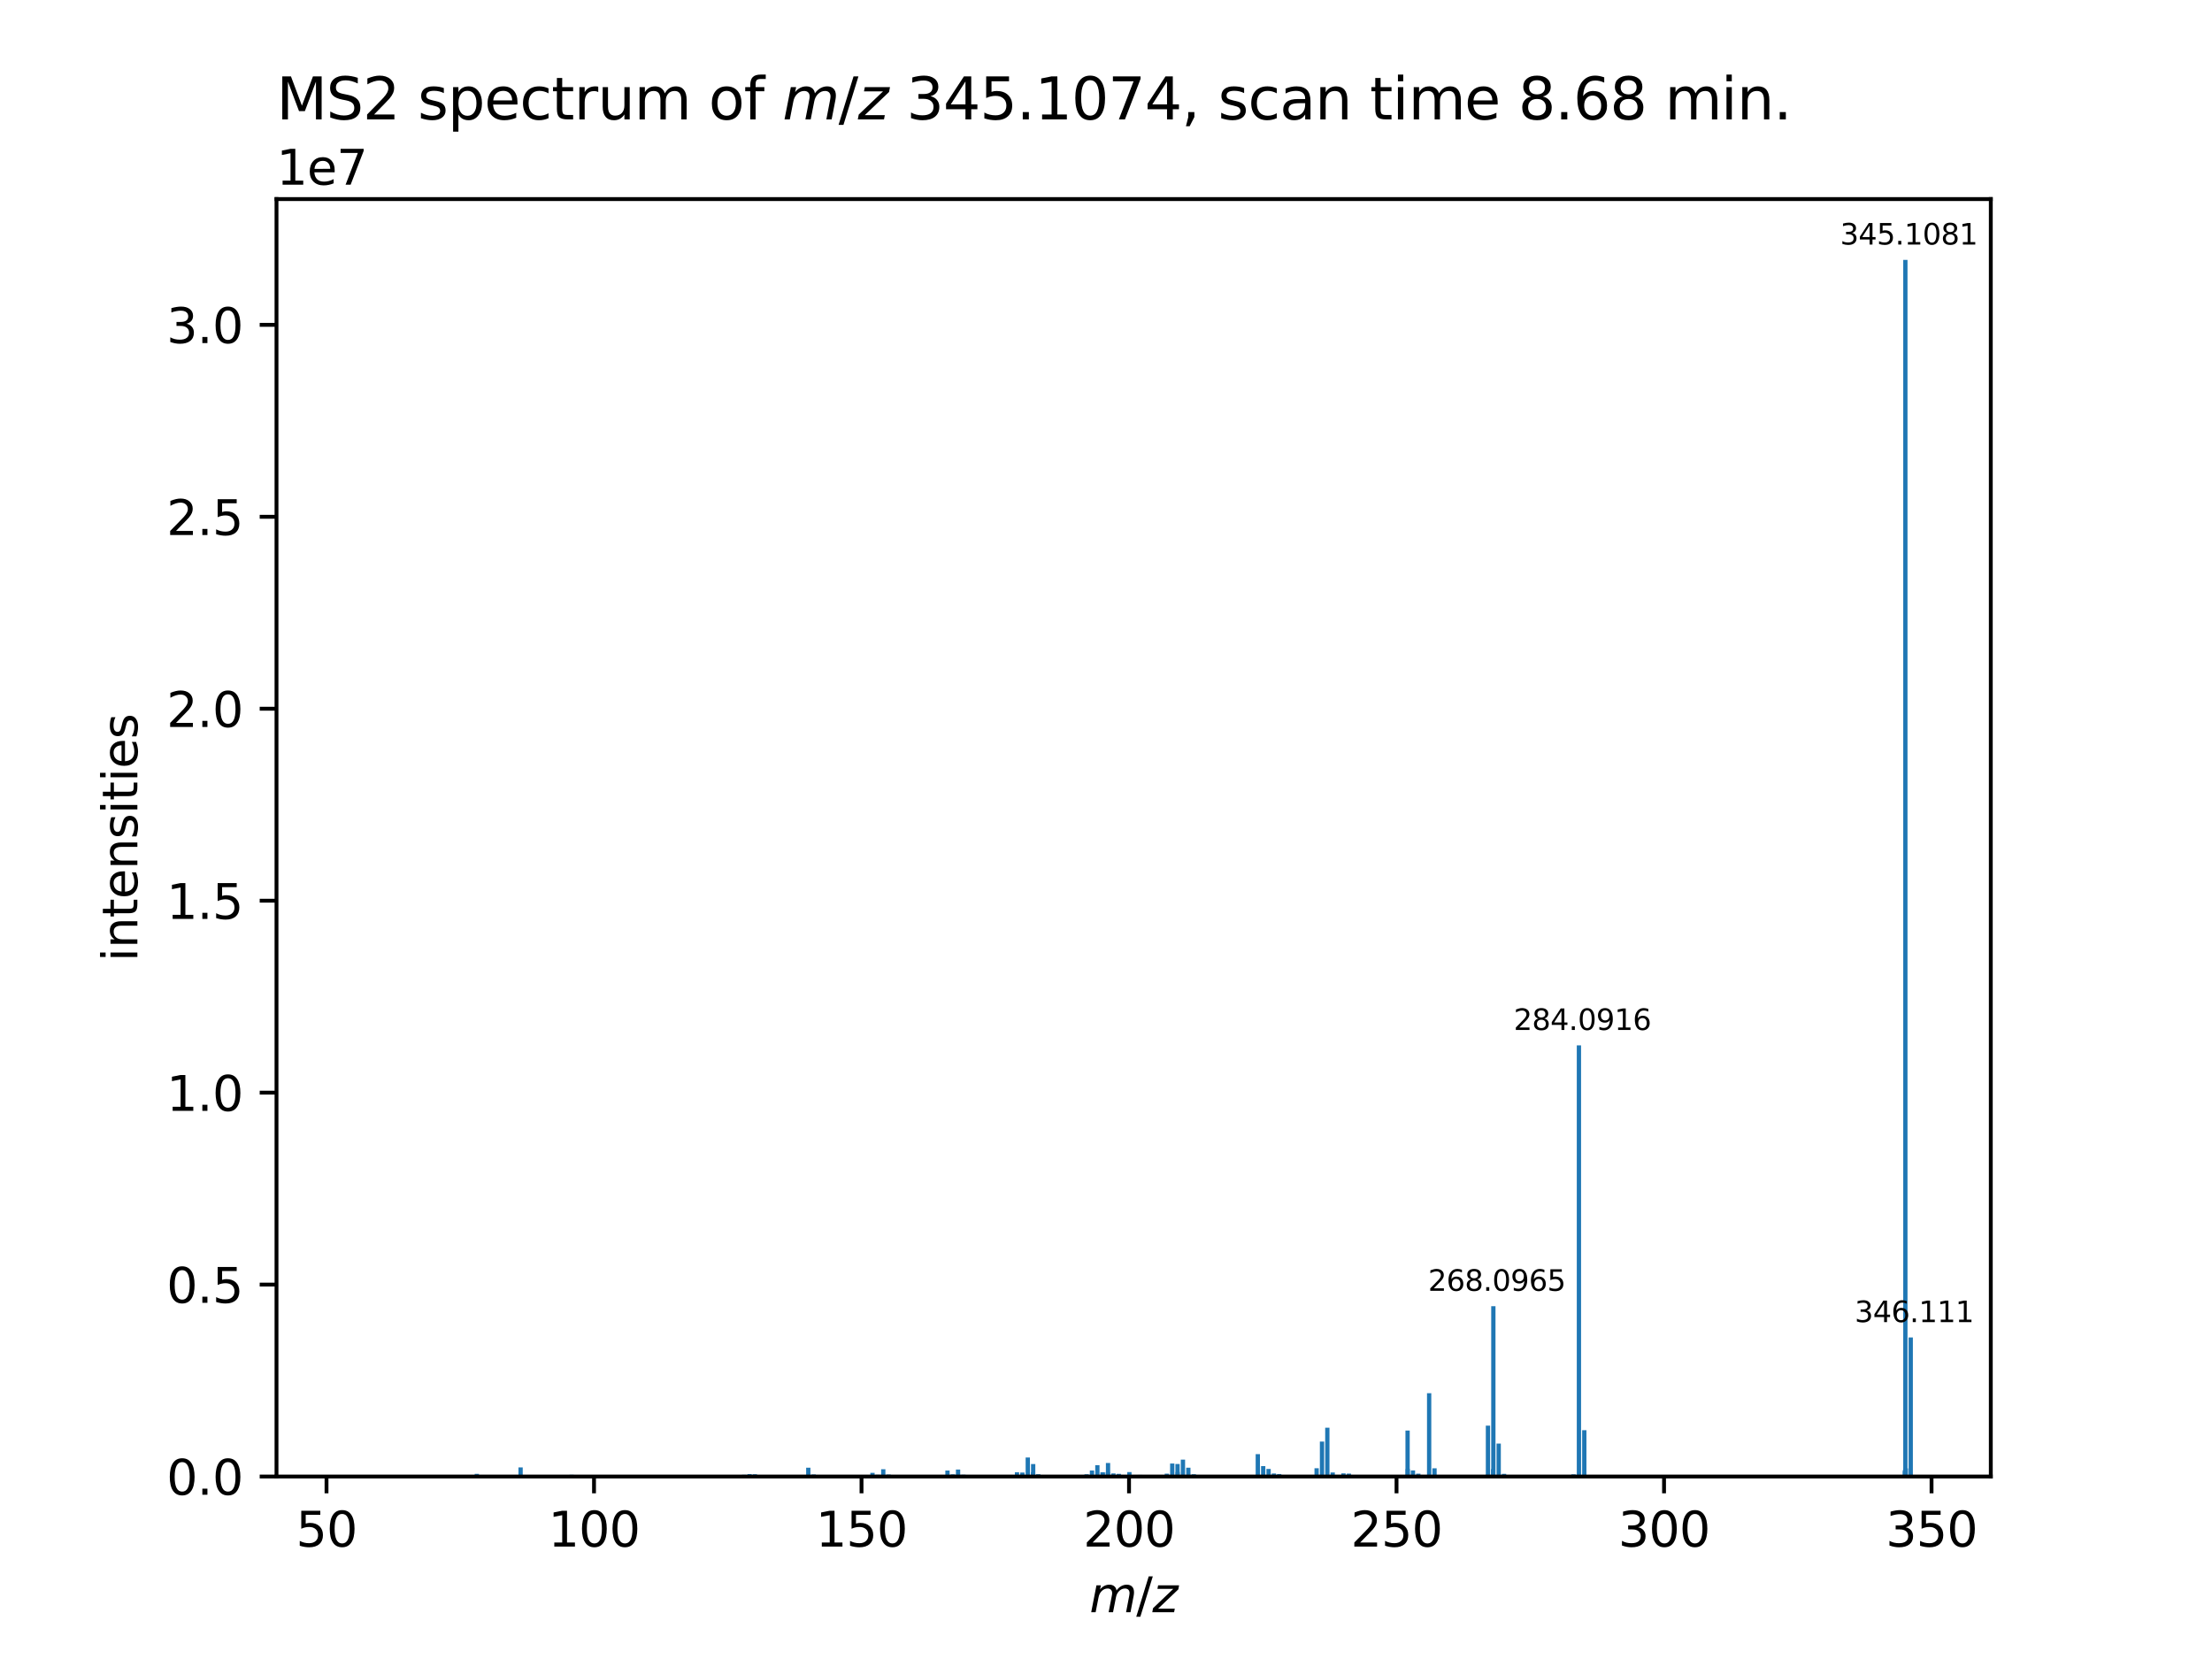<?xml version="1.0" encoding="utf-8" standalone="no"?>
<!DOCTYPE svg PUBLIC "-//W3C//DTD SVG 1.1//EN"
  "http://www.w3.org/Graphics/SVG/1.1/DTD/svg11.dtd">
<svg xmlns:xlink="http://www.w3.org/1999/xlink" width="460.8pt" height="345.6pt" viewBox="0 0 460.8 345.6" xmlns="http://www.w3.org/2000/svg" version="1.1">
 <defs>
  <style type="text/css">*{stroke-linejoin: round; stroke-linecap: butt}</style>
 </defs>
 <g id="figure_1">
  <g id="patch_1">
   <path d="M 0 345.6 
L 460.8 345.6 
L 460.8 0 
L 0 0 
z
" style="fill: #ffffff"/>
  </g>
  <g id="axes_1">
   <g id="patch_2">
    <path d="M 57.6 307.584 
L 414.72 307.584 
L 414.72 41.472 
L 57.6 41.472 
z
" style="fill: #ffffff"/>
   </g>
   <g id="patch_3">
    <path d="M 73.833 307.584 
L 74.724 307.584 
L 74.724 307.379 
L 73.833 307.379 
z
" clip-path="url(#p9e663e6cdf)" style="fill: #1f77b4"/>
   </g>
   <g id="patch_4">
    <path d="M 95.44 307.584 
L 96.332 307.584 
L 96.332 307.301 
L 95.44 307.301 
z
" clip-path="url(#p9e663e6cdf)" style="fill: #1f77b4"/>
   </g>
   <g id="patch_5">
    <path d="M 96.195 307.584 
L 97.087 307.584 
L 97.087 307.338 
L 96.195 307.338 
z
" clip-path="url(#p9e663e6cdf)" style="fill: #1f77b4"/>
   </g>
   <g id="patch_6">
    <path d="M 98.706 307.584 
L 99.598 307.584 
L 99.598 307.361 
L 98.706 307.361 
z
" clip-path="url(#p9e663e6cdf)" style="fill: #1f77b4"/>
   </g>
   <g id="patch_7">
    <path d="M 98.884 307.584 
L 99.775 307.584 
L 99.775 307.03 
L 98.884 307.03 
z
" clip-path="url(#p9e663e6cdf)" style="fill: #1f77b4"/>
   </g>
   <g id="patch_8">
    <path d="M 108.003 307.584 
L 108.895 307.584 
L 108.895 305.683 
L 108.003 305.683 
z
" clip-path="url(#p9e663e6cdf)" style="fill: #1f77b4"/>
   </g>
   <g id="patch_9">
    <path d="M 118.637 307.584 
L 119.529 307.584 
L 119.529 307.23 
L 118.637 307.23 
z
" clip-path="url(#p9e663e6cdf)" style="fill: #1f77b4"/>
   </g>
   <g id="patch_10">
    <path d="M 154.575 307.584 
L 155.467 307.584 
L 155.467 307.227 
L 154.575 307.227 
z
" clip-path="url(#p9e663e6cdf)" style="fill: #1f77b4"/>
   </g>
   <g id="patch_11">
    <path d="M 155.698 307.584 
L 156.589 307.584 
L 156.589 307.081 
L 155.698 307.081 
z
" clip-path="url(#p9e663e6cdf)" style="fill: #1f77b4"/>
   </g>
   <g id="patch_12">
    <path d="M 156.807 307.584 
L 157.699 307.584 
L 157.699 307.114 
L 156.807 307.114 
z
" clip-path="url(#p9e663e6cdf)" style="fill: #1f77b4"/>
   </g>
   <g id="patch_13">
    <path d="M 167.935 307.584 
L 168.827 307.584 
L 168.827 305.746 
L 167.935 305.746 
z
" clip-path="url(#p9e663e6cdf)" style="fill: #1f77b4"/>
   </g>
   <g id="patch_14">
    <path d="M 169.058 307.584 
L 169.949 307.584 
L 169.949 307.165 
L 169.058 307.165 
z
" clip-path="url(#p9e663e6cdf)" style="fill: #1f77b4"/>
   </g>
   <g id="patch_15">
    <path d="M 181.309 307.584 
L 182.201 307.584 
L 182.201 306.814 
L 181.309 306.814 
z
" clip-path="url(#p9e663e6cdf)" style="fill: #1f77b4"/>
   </g>
   <g id="patch_16">
    <path d="M 182.432 307.584 
L 183.323 307.584 
L 183.323 307.228 
L 182.432 307.228 
z
" clip-path="url(#p9e663e6cdf)" style="fill: #1f77b4"/>
   </g>
   <g id="patch_17">
    <path d="M 183.556 307.584 
L 184.448 307.584 
L 184.448 306.073 
L 183.556 306.073 
z
" clip-path="url(#p9e663e6cdf)" style="fill: #1f77b4"/>
   </g>
   <g id="patch_18">
    <path d="M 184.665 307.584 
L 185.557 307.584 
L 185.557 307.178 
L 184.665 307.178 
z
" clip-path="url(#p9e663e6cdf)" style="fill: #1f77b4"/>
   </g>
   <g id="patch_19">
    <path d="M 192.461 307.584 
L 193.353 307.584 
L 193.353 307.283 
L 192.461 307.283 
z
" clip-path="url(#p9e663e6cdf)" style="fill: #1f77b4"/>
   </g>
   <g id="patch_20">
    <path d="M 194.955 307.584 
L 195.847 307.584 
L 195.847 307.277 
L 194.955 307.277 
z
" clip-path="url(#p9e663e6cdf)" style="fill: #1f77b4"/>
   </g>
   <g id="patch_21">
    <path d="M 196.93 307.584 
L 197.822 307.584 
L 197.822 306.342 
L 196.93 306.342 
z
" clip-path="url(#p9e663e6cdf)" style="fill: #1f77b4"/>
   </g>
   <g id="patch_22">
    <path d="M 198.039 307.584 
L 198.931 307.584 
L 198.931 307.24 
L 198.039 307.24 
z
" clip-path="url(#p9e663e6cdf)" style="fill: #1f77b4"/>
   </g>
   <g id="patch_23">
    <path d="M 198.054 307.584 
L 198.946 307.584 
L 198.946 307.149 
L 198.054 307.149 
z
" clip-path="url(#p9e663e6cdf)" style="fill: #1f77b4"/>
   </g>
   <g id="patch_24">
    <path d="M 199.136 307.584 
L 200.028 307.584 
L 200.028 306.131 
L 199.136 306.131 
z
" clip-path="url(#p9e663e6cdf)" style="fill: #1f77b4"/>
   </g>
   <g id="patch_25">
    <path d="M 199.177 307.584 
L 200.069 307.584 
L 200.069 307.226 
L 199.177 307.226 
z
" clip-path="url(#p9e663e6cdf)" style="fill: #1f77b4"/>
   </g>
   <g id="patch_26">
    <path d="M 200.259 307.584 
L 201.151 307.584 
L 201.151 307.214 
L 200.259 307.214 
z
" clip-path="url(#p9e663e6cdf)" style="fill: #1f77b4"/>
   </g>
   <g id="patch_27">
    <path d="M 211.414 307.584 
L 212.305 307.584 
L 212.305 306.691 
L 211.414 306.691 
z
" clip-path="url(#p9e663e6cdf)" style="fill: #1f77b4"/>
   </g>
   <g id="patch_28">
    <path d="M 212.536 307.584 
L 213.428 307.584 
L 213.428 306.762 
L 212.536 306.762 
z
" clip-path="url(#p9e663e6cdf)" style="fill: #1f77b4"/>
   </g>
   <g id="patch_29">
    <path d="M 212.551 307.584 
L 213.443 307.584 
L 213.443 307.072 
L 212.551 307.072 
z
" clip-path="url(#p9e663e6cdf)" style="fill: #1f77b4"/>
   </g>
   <g id="patch_30">
    <path d="M 213.66 307.584 
L 214.552 307.584 
L 214.552 303.622 
L 213.66 303.622 
z
" clip-path="url(#p9e663e6cdf)" style="fill: #1f77b4"/>
   </g>
   <g id="patch_31">
    <path d="M 214.757 307.584 
L 215.648 307.584 
L 215.648 306.684 
L 214.757 306.684 
z
" clip-path="url(#p9e663e6cdf)" style="fill: #1f77b4"/>
   </g>
   <g id="patch_32">
    <path d="M 214.783 307.584 
L 215.675 307.584 
L 215.675 304.992 
L 214.783 304.992 
z
" clip-path="url(#p9e663e6cdf)" style="fill: #1f77b4"/>
   </g>
   <g id="patch_33">
    <path d="M 215.852 307.584 
L 216.744 307.584 
L 216.744 307.112 
L 215.852 307.112 
z
" clip-path="url(#p9e663e6cdf)" style="fill: #1f77b4"/>
   </g>
   <g id="patch_34">
    <path d="M 215.902 307.584 
L 216.794 307.584 
L 216.794 307.288 
L 215.902 307.288 
z
" clip-path="url(#p9e663e6cdf)" style="fill: #1f77b4"/>
   </g>
   <g id="patch_35">
    <path d="M 218.087 307.584 
L 218.979 307.584 
L 218.979 307.264 
L 218.087 307.264 
z
" clip-path="url(#p9e663e6cdf)" style="fill: #1f77b4"/>
   </g>
   <g id="patch_36">
    <path d="M 225.911 307.584 
L 226.803 307.584 
L 226.803 307.118 
L 225.911 307.118 
z
" clip-path="url(#p9e663e6cdf)" style="fill: #1f77b4"/>
   </g>
   <g id="patch_37">
    <path d="M 227.034 307.584 
L 227.926 307.584 
L 227.926 306.323 
L 227.034 306.323 
z
" clip-path="url(#p9e663e6cdf)" style="fill: #1f77b4"/>
   </g>
   <g id="patch_38">
    <path d="M 228.158 307.584 
L 229.049 307.584 
L 229.049 305.226 
L 228.158 305.226 
z
" clip-path="url(#p9e663e6cdf)" style="fill: #1f77b4"/>
   </g>
   <g id="patch_39">
    <path d="M 229.24 307.584 
L 230.132 307.584 
L 230.132 306.693 
L 229.24 306.693 
z
" clip-path="url(#p9e663e6cdf)" style="fill: #1f77b4"/>
   </g>
   <g id="patch_40">
    <path d="M 229.28 307.584 
L 230.171 307.584 
L 230.171 306.747 
L 229.28 306.747 
z
" clip-path="url(#p9e663e6cdf)" style="fill: #1f77b4"/>
   </g>
   <g id="patch_41">
    <path d="M 230.336 307.584 
L 231.228 307.584 
L 231.228 306.687 
L 230.336 306.687 
z
" clip-path="url(#p9e663e6cdf)" style="fill: #1f77b4"/>
   </g>
   <g id="patch_42">
    <path d="M 230.377 307.584 
L 231.269 307.584 
L 231.269 304.766 
L 230.377 304.766 
z
" clip-path="url(#p9e663e6cdf)" style="fill: #1f77b4"/>
   </g>
   <g id="patch_43">
    <path d="M 231.501 307.584 
L 232.393 307.584 
L 232.393 306.942 
L 231.501 306.942 
z
" clip-path="url(#p9e663e6cdf)" style="fill: #1f77b4"/>
   </g>
   <g id="patch_44">
    <path d="M 231.526 307.584 
L 232.418 307.584 
L 232.418 307.28 
L 231.526 307.28 
z
" clip-path="url(#p9e663e6cdf)" style="fill: #1f77b4"/>
   </g>
   <g id="patch_45">
    <path d="M 232.624 307.584 
L 233.516 307.584 
L 233.516 307.023 
L 232.624 307.023 
z
" clip-path="url(#p9e663e6cdf)" style="fill: #1f77b4"/>
   </g>
   <g id="patch_46">
    <path d="M 234.83 307.584 
L 235.722 307.584 
L 235.722 306.656 
L 234.83 306.656 
z
" clip-path="url(#p9e663e6cdf)" style="fill: #1f77b4"/>
   </g>
   <g id="patch_47">
    <path d="M 237.083 307.584 
L 237.975 307.584 
L 237.975 307.249 
L 237.083 307.249 
z
" clip-path="url(#p9e663e6cdf)" style="fill: #1f77b4"/>
   </g>
   <g id="patch_48">
    <path d="M 242.628 307.584 
L 243.52 307.584 
L 243.52 306.989 
L 242.628 306.989 
z
" clip-path="url(#p9e663e6cdf)" style="fill: #1f77b4"/>
   </g>
   <g id="patch_49">
    <path d="M 243.753 307.584 
L 244.645 307.584 
L 244.645 304.883 
L 243.753 304.883 
z
" clip-path="url(#p9e663e6cdf)" style="fill: #1f77b4"/>
   </g>
   <g id="patch_50">
    <path d="M 244.858 307.584 
L 245.749 307.584 
L 245.749 304.979 
L 244.858 304.979 
z
" clip-path="url(#p9e663e6cdf)" style="fill: #1f77b4"/>
   </g>
   <g id="patch_51">
    <path d="M 244.878 307.584 
L 245.769 307.584 
L 245.769 306.643 
L 244.878 306.643 
z
" clip-path="url(#p9e663e6cdf)" style="fill: #1f77b4"/>
   </g>
   <g id="patch_52">
    <path d="M 245.983 307.584 
L 246.874 307.584 
L 246.874 304.061 
L 245.983 304.061 
z
" clip-path="url(#p9e663e6cdf)" style="fill: #1f77b4"/>
   </g>
   <g id="patch_53">
    <path d="M 247.106 307.584 
L 247.998 307.584 
L 247.998 305.755 
L 247.106 305.755 
z
" clip-path="url(#p9e663e6cdf)" style="fill: #1f77b4"/>
   </g>
   <g id="patch_54">
    <path d="M 248.245 307.584 
L 249.136 307.584 
L 249.136 307.11 
L 248.245 307.11 
z
" clip-path="url(#p9e663e6cdf)" style="fill: #1f77b4"/>
   </g>
   <g id="patch_55">
    <path d="M 261.579 307.584 
L 262.471 307.584 
L 262.471 302.92 
L 261.579 302.92 
z
" clip-path="url(#p9e663e6cdf)" style="fill: #1f77b4"/>
   </g>
   <g id="patch_56">
    <path d="M 262.702 307.584 
L 263.594 307.584 
L 263.594 305.414 
L 262.702 305.414 
z
" clip-path="url(#p9e663e6cdf)" style="fill: #1f77b4"/>
   </g>
   <g id="patch_57">
    <path d="M 263.824 307.584 
L 264.715 307.584 
L 264.715 306.012 
L 263.824 306.012 
z
" clip-path="url(#p9e663e6cdf)" style="fill: #1f77b4"/>
   </g>
   <g id="patch_58">
    <path d="M 264.934 307.584 
L 265.825 307.584 
L 265.825 306.955 
L 264.934 306.955 
z
" clip-path="url(#p9e663e6cdf)" style="fill: #1f77b4"/>
   </g>
   <g id="patch_59">
    <path d="M 266.031 307.584 
L 266.922 307.584 
L 266.922 307.07 
L 266.031 307.07 
z
" clip-path="url(#p9e663e6cdf)" style="fill: #1f77b4"/>
   </g>
   <g id="patch_60">
    <path d="M 273.83 307.584 
L 274.722 307.584 
L 274.722 305.859 
L 273.83 305.859 
z
" clip-path="url(#p9e663e6cdf)" style="fill: #1f77b4"/>
   </g>
   <g id="patch_61">
    <path d="M 274.953 307.584 
L 275.844 307.584 
L 275.844 300.307 
L 274.953 300.307 
z
" clip-path="url(#p9e663e6cdf)" style="fill: #1f77b4"/>
   </g>
   <g id="patch_62">
    <path d="M 276.062 307.584 
L 276.953 307.584 
L 276.953 297.423 
L 276.062 297.423 
z
" clip-path="url(#p9e663e6cdf)" style="fill: #1f77b4"/>
   </g>
   <g id="patch_63">
    <path d="M 277.18 307.584 
L 278.071 307.584 
L 278.071 306.741 
L 277.18 306.741 
z
" clip-path="url(#p9e663e6cdf)" style="fill: #1f77b4"/>
   </g>
   <g id="patch_64">
    <path d="M 279.428 307.584 
L 280.319 307.584 
L 280.319 306.932 
L 279.428 306.932 
z
" clip-path="url(#p9e663e6cdf)" style="fill: #1f77b4"/>
   </g>
   <g id="patch_65">
    <path d="M 280.554 307.584 
L 281.446 307.584 
L 281.446 306.978 
L 280.554 306.978 
z
" clip-path="url(#p9e663e6cdf)" style="fill: #1f77b4"/>
   </g>
   <g id="patch_66">
    <path d="M 292.78 307.584 
L 293.671 307.584 
L 293.671 298.01 
L 292.78 298.01 
z
" clip-path="url(#p9e663e6cdf)" style="fill: #1f77b4"/>
   </g>
   <g id="patch_67">
    <path d="M 292.806 307.584 
L 293.698 307.584 
L 293.698 306.015 
L 292.806 306.015 
z
" clip-path="url(#p9e663e6cdf)" style="fill: #1f77b4"/>
   </g>
   <g id="patch_68">
    <path d="M 293.897 307.584 
L 294.788 307.584 
L 294.788 306.311 
L 293.897 306.311 
z
" clip-path="url(#p9e663e6cdf)" style="fill: #1f77b4"/>
   </g>
   <g id="patch_69">
    <path d="M 295.012 307.584 
L 295.904 307.584 
L 295.904 306.993 
L 295.012 306.993 
z
" clip-path="url(#p9e663e6cdf)" style="fill: #1f77b4"/>
   </g>
   <g id="patch_70">
    <path d="M 297.272 307.584 
L 298.164 307.584 
L 298.164 290.236 
L 297.272 290.236 
z
" clip-path="url(#p9e663e6cdf)" style="fill: #1f77b4"/>
   </g>
   <g id="patch_71">
    <path d="M 298.389 307.584 
L 299.28 307.584 
L 299.28 305.871 
L 298.389 305.871 
z
" clip-path="url(#p9e663e6cdf)" style="fill: #1f77b4"/>
   </g>
   <g id="patch_72">
    <path d="M 309.523 307.584 
L 310.415 307.584 
L 310.415 296.986 
L 309.523 296.986 
z
" clip-path="url(#p9e663e6cdf)" style="fill: #1f77b4"/>
   </g>
   <g id="patch_73">
    <path d="M 309.556 307.584 
L 310.448 307.584 
L 310.448 307.17 
L 309.556 307.17 
z
" clip-path="url(#p9e663e6cdf)" style="fill: #1f77b4"/>
   </g>
   <g id="patch_74">
    <path d="M 310.609 307.584 
L 311.5 307.584 
L 311.5 306.043 
L 310.609 306.043 
z
" clip-path="url(#p9e663e6cdf)" style="fill: #1f77b4"/>
   </g>
   <g id="patch_75">
    <path d="M 310.647 307.584 
L 311.538 307.584 
L 311.538 272.102 
L 310.647 272.102 
z
" clip-path="url(#p9e663e6cdf)" style="fill: #1f77b4"/>
   </g>
   <g id="patch_76">
    <path d="M 311.758 307.584 
L 312.65 307.584 
L 312.65 300.729 
L 311.758 300.729 
z
" clip-path="url(#p9e663e6cdf)" style="fill: #1f77b4"/>
   </g>
   <g id="patch_77">
    <path d="M 312.875 307.584 
L 313.767 307.584 
L 313.767 307.026 
L 312.875 307.026 
z
" clip-path="url(#p9e663e6cdf)" style="fill: #1f77b4"/>
   </g>
   <g id="patch_78">
    <path d="M 327.348 307.584 
L 328.24 307.584 
L 328.24 307.144 
L 327.348 307.144 
z
" clip-path="url(#p9e663e6cdf)" style="fill: #1f77b4"/>
   </g>
   <g id="patch_79">
    <path d="M 328.473 307.584 
L 329.365 307.584 
L 329.365 217.765 
L 328.473 217.765 
z
" clip-path="url(#p9e663e6cdf)" style="fill: #1f77b4"/>
   </g>
   <g id="patch_80">
    <path d="M 329.592 307.584 
L 330.483 307.584 
L 330.483 297.937 
L 329.592 297.937 
z
" clip-path="url(#p9e663e6cdf)" style="fill: #1f77b4"/>
   </g>
   <g id="patch_81">
    <path d="M 330.705 307.584 
L 331.597 307.584 
L 331.597 307.277 
L 330.705 307.277 
z
" clip-path="url(#p9e663e6cdf)" style="fill: #1f77b4"/>
   </g>
   <g id="patch_82">
    <path d="M 396.38 307.584 
L 397.272 307.584 
L 397.272 306.246 
L 396.38 306.246 
z
" clip-path="url(#p9e663e6cdf)" style="fill: #1f77b4"/>
   </g>
   <g id="patch_83">
    <path d="M 396.402 307.584 
L 397.293 307.584 
L 397.293 306.531 
L 396.402 306.531 
z
" clip-path="url(#p9e663e6cdf)" style="fill: #1f77b4"/>
   </g>
   <g id="patch_84">
    <path d="M 396.478 307.584 
L 397.369 307.584 
L 397.369 54.144 
L 396.478 54.144 
z
" clip-path="url(#p9e663e6cdf)" style="fill: #1f77b4"/>
   </g>
   <g id="patch_85">
    <path d="M 396.576 307.584 
L 397.468 307.584 
L 397.468 305.89 
L 396.576 305.89 
z
" clip-path="url(#p9e663e6cdf)" style="fill: #1f77b4"/>
   </g>
   <g id="patch_86">
    <path d="M 397.596 307.584 
L 398.487 307.584 
L 398.487 278.621 
L 397.596 278.621 
z
" clip-path="url(#p9e663e6cdf)" style="fill: #1f77b4"/>
   </g>
   <g id="matplotlib.axis_1">
    <g id="xtick_1">
     <g id="line2d_1">
      <defs>
       <path id="mc049060972" d="M 0 0 
L 0 3.5 
" style="stroke: #000000; stroke-width: 0.8"/>
      </defs>
      <g>
       <use xlink:href="#mc049060972" x="68.019" y="307.584" style="stroke: #000000; stroke-width: 0.8"/>
      </g>
     </g>
     <g id="text_1">
      <!-- 50 -->
      <g transform="translate(61.656 322.182) scale(0.1 -0.1)">
       <defs>
        <path id="DejaVuSans-35" d="M 691 4666 
L 3169 4666 
L 3169 4134 
L 1269 4134 
L 1269 2991 
Q 1406 3038 1543 3061 
Q 1681 3084 1819 3084 
Q 2600 3084 3056 2656 
Q 3513 2228 3513 1497 
Q 3513 744 3044 326 
Q 2575 -91 1722 -91 
Q 1428 -91 1123 -41 
Q 819 9 494 109 
L 494 744 
Q 775 591 1075 516 
Q 1375 441 1709 441 
Q 2250 441 2565 725 
Q 2881 1009 2881 1497 
Q 2881 1984 2565 2268 
Q 2250 2553 1709 2553 
Q 1456 2553 1204 2497 
Q 953 2441 691 2322 
L 691 4666 
z
" transform="scale(0.016)"/>
        <path id="DejaVuSans-30" d="M 2034 4250 
Q 1547 4250 1301 3770 
Q 1056 3291 1056 2328 
Q 1056 1369 1301 889 
Q 1547 409 2034 409 
Q 2525 409 2770 889 
Q 3016 1369 3016 2328 
Q 3016 3291 2770 3770 
Q 2525 4250 2034 4250 
z
M 2034 4750 
Q 2819 4750 3233 4129 
Q 3647 3509 3647 2328 
Q 3647 1150 3233 529 
Q 2819 -91 2034 -91 
Q 1250 -91 836 529 
Q 422 1150 422 2328 
Q 422 3509 836 4129 
Q 1250 4750 2034 4750 
z
" transform="scale(0.016)"/>
       </defs>
       <use xlink:href="#DejaVuSans-35"/>
       <use xlink:href="#DejaVuSans-30" x="63.623"/>
      </g>
     </g>
    </g>
    <g id="xtick_2">
     <g id="line2d_2">
      <g>
       <use xlink:href="#mc049060972" x="123.745" y="307.584" style="stroke: #000000; stroke-width: 0.8"/>
      </g>
     </g>
     <g id="text_2">
      <!-- 100 -->
      <g transform="translate(114.201 322.182) scale(0.1 -0.1)">
       <defs>
        <path id="DejaVuSans-31" d="M 794 531 
L 1825 531 
L 1825 4091 
L 703 3866 
L 703 4441 
L 1819 4666 
L 2450 4666 
L 2450 531 
L 3481 531 
L 3481 0 
L 794 0 
L 794 531 
z
" transform="scale(0.016)"/>
       </defs>
       <use xlink:href="#DejaVuSans-31"/>
       <use xlink:href="#DejaVuSans-30" x="63.623"/>
       <use xlink:href="#DejaVuSans-30" x="127.246"/>
      </g>
     </g>
    </g>
    <g id="xtick_3">
     <g id="line2d_3">
      <g>
       <use xlink:href="#mc049060972" x="179.471" y="307.584" style="stroke: #000000; stroke-width: 0.8"/>
      </g>
     </g>
     <g id="text_3">
      <!-- 150 -->
      <g transform="translate(169.927 322.182) scale(0.1 -0.1)">
       <use xlink:href="#DejaVuSans-31"/>
       <use xlink:href="#DejaVuSans-35" x="63.623"/>
       <use xlink:href="#DejaVuSans-30" x="127.246"/>
      </g>
     </g>
    </g>
    <g id="xtick_4">
     <g id="line2d_4">
      <g>
       <use xlink:href="#mc049060972" x="235.197" y="307.584" style="stroke: #000000; stroke-width: 0.8"/>
      </g>
     </g>
     <g id="text_4">
      <!-- 200 -->
      <g transform="translate(225.653 322.182) scale(0.1 -0.1)">
       <defs>
        <path id="DejaVuSans-32" d="M 1228 531 
L 3431 531 
L 3431 0 
L 469 0 
L 469 531 
Q 828 903 1448 1529 
Q 2069 2156 2228 2338 
Q 2531 2678 2651 2914 
Q 2772 3150 2772 3378 
Q 2772 3750 2511 3984 
Q 2250 4219 1831 4219 
Q 1534 4219 1204 4116 
Q 875 4013 500 3803 
L 500 4441 
Q 881 4594 1212 4672 
Q 1544 4750 1819 4750 
Q 2544 4750 2975 4387 
Q 3406 4025 3406 3419 
Q 3406 3131 3298 2873 
Q 3191 2616 2906 2266 
Q 2828 2175 2409 1742 
Q 1991 1309 1228 531 
z
" transform="scale(0.016)"/>
       </defs>
       <use xlink:href="#DejaVuSans-32"/>
       <use xlink:href="#DejaVuSans-30" x="63.623"/>
       <use xlink:href="#DejaVuSans-30" x="127.246"/>
      </g>
     </g>
    </g>
    <g id="xtick_5">
     <g id="line2d_5">
      <g>
       <use xlink:href="#mc049060972" x="290.923" y="307.584" style="stroke: #000000; stroke-width: 0.8"/>
      </g>
     </g>
     <g id="text_5">
      <!-- 250 -->
      <g transform="translate(281.38 322.182) scale(0.1 -0.1)">
       <use xlink:href="#DejaVuSans-32"/>
       <use xlink:href="#DejaVuSans-35" x="63.623"/>
       <use xlink:href="#DejaVuSans-30" x="127.246"/>
      </g>
     </g>
    </g>
    <g id="xtick_6">
     <g id="line2d_6">
      <g>
       <use xlink:href="#mc049060972" x="346.65" y="307.584" style="stroke: #000000; stroke-width: 0.8"/>
      </g>
     </g>
     <g id="text_6">
      <!-- 300 -->
      <g transform="translate(337.106 322.182) scale(0.1 -0.1)">
       <defs>
        <path id="DejaVuSans-33" d="M 2597 2516 
Q 3050 2419 3304 2112 
Q 3559 1806 3559 1356 
Q 3559 666 3084 287 
Q 2609 -91 1734 -91 
Q 1441 -91 1130 -33 
Q 819 25 488 141 
L 488 750 
Q 750 597 1062 519 
Q 1375 441 1716 441 
Q 2309 441 2620 675 
Q 2931 909 2931 1356 
Q 2931 1769 2642 2001 
Q 2353 2234 1838 2234 
L 1294 2234 
L 1294 2753 
L 1863 2753 
Q 2328 2753 2575 2939 
Q 2822 3125 2822 3475 
Q 2822 3834 2567 4026 
Q 2313 4219 1838 4219 
Q 1578 4219 1281 4162 
Q 984 4106 628 3988 
L 628 4550 
Q 988 4650 1302 4700 
Q 1616 4750 1894 4750 
Q 2613 4750 3031 4423 
Q 3450 4097 3450 3541 
Q 3450 3153 3228 2886 
Q 3006 2619 2597 2516 
z
" transform="scale(0.016)"/>
       </defs>
       <use xlink:href="#DejaVuSans-33"/>
       <use xlink:href="#DejaVuSans-30" x="63.623"/>
       <use xlink:href="#DejaVuSans-30" x="127.246"/>
      </g>
     </g>
    </g>
    <g id="xtick_7">
     <g id="line2d_7">
      <g>
       <use xlink:href="#mc049060972" x="402.376" y="307.584" style="stroke: #000000; stroke-width: 0.8"/>
      </g>
     </g>
     <g id="text_7">
      <!-- 350 -->
      <g transform="translate(392.832 322.182) scale(0.1 -0.1)">
       <use xlink:href="#DejaVuSans-33"/>
       <use xlink:href="#DejaVuSans-35" x="63.623"/>
       <use xlink:href="#DejaVuSans-30" x="127.246"/>
      </g>
     </g>
    </g>
    <g id="text_8">
     <!-- ${m/z}$ -->
     <g transform="translate(226.96 335.861) scale(0.1 -0.1)">
      <defs>
       <path id="DejaVuSans-Oblique-6d" d="M 5747 2113 
L 5338 0 
L 4763 0 
L 5166 2094 
Q 5191 2228 5203 2325 
Q 5216 2422 5216 2491 
Q 5216 2772 5059 2928 
Q 4903 3084 4622 3084 
Q 4203 3084 3875 2770 
Q 3547 2456 3450 1953 
L 3066 0 
L 2491 0 
L 2900 2094 
Q 2925 2209 2937 2307 
Q 2950 2406 2950 2484 
Q 2950 2769 2794 2926 
Q 2638 3084 2363 3084 
Q 1938 3084 1609 2770 
Q 1281 2456 1184 1953 
L 800 0 
L 225 0 
L 909 3500 
L 1484 3500 
L 1375 2956 
Q 1609 3263 1923 3423 
Q 2238 3584 2597 3584 
Q 2978 3584 3223 3384 
Q 3469 3184 3519 2828 
Q 3781 3197 4126 3390 
Q 4472 3584 4856 3584 
Q 5306 3584 5551 3325 
Q 5797 3066 5797 2591 
Q 5797 2488 5784 2364 
Q 5772 2241 5747 2113 
z
" transform="scale(0.016)"/>
       <path id="DejaVuSans-2f" d="M 1625 4666 
L 2156 4666 
L 531 -594 
L 0 -594 
L 1625 4666 
z
" transform="scale(0.016)"/>
       <path id="DejaVuSans-Oblique-7a" d="M 744 3500 
L 3475 3500 
L 3372 2975 
L 738 459 
L 2913 459 
L 2822 0 
L -19 0 
L 84 525 
L 2719 3041 
L 653 3041 
L 744 3500 
z
" transform="scale(0.016)"/>
      </defs>
      <use xlink:href="#DejaVuSans-Oblique-6d" transform="translate(0 0.094)"/>
      <use xlink:href="#DejaVuSans-2f" transform="translate(97.412 0.094)"/>
      <use xlink:href="#DejaVuSans-Oblique-7a" transform="translate(131.104 0.094)"/>
     </g>
    </g>
   </g>
   <g id="matplotlib.axis_2">
    <g id="ytick_1">
     <g id="line2d_8">
      <defs>
       <path id="mce516fc259" d="M 0 0 
L -3.5 0 
" style="stroke: #000000; stroke-width: 0.8"/>
      </defs>
      <g>
       <use xlink:href="#mce516fc259" x="57.6" y="307.584" style="stroke: #000000; stroke-width: 0.8"/>
      </g>
     </g>
     <g id="text_9">
      <!-- 0.0 -->
      <g transform="translate(34.697 311.383) scale(0.1 -0.1)">
       <defs>
        <path id="DejaVuSans-2e" d="M 684 794 
L 1344 794 
L 1344 0 
L 684 0 
L 684 794 
z
" transform="scale(0.016)"/>
       </defs>
       <use xlink:href="#DejaVuSans-30"/>
       <use xlink:href="#DejaVuSans-2e" x="63.623"/>
       <use xlink:href="#DejaVuSans-30" x="95.41"/>
      </g>
     </g>
    </g>
    <g id="ytick_2">
     <g id="line2d_9">
      <g>
       <use xlink:href="#mce516fc259" x="57.6" y="267.598" style="stroke: #000000; stroke-width: 0.8"/>
      </g>
     </g>
     <g id="text_10">
      <!-- 0.5 -->
      <g transform="translate(34.697 271.398) scale(0.1 -0.1)">
       <use xlink:href="#DejaVuSans-30"/>
       <use xlink:href="#DejaVuSans-2e" x="63.623"/>
       <use xlink:href="#DejaVuSans-35" x="95.41"/>
      </g>
     </g>
    </g>
    <g id="ytick_3">
     <g id="line2d_10">
      <g>
       <use xlink:href="#mce516fc259" x="57.6" y="227.613" style="stroke: #000000; stroke-width: 0.8"/>
      </g>
     </g>
     <g id="text_11">
      <!-- 1.0 -->
      <g transform="translate(34.697 231.412) scale(0.1 -0.1)">
       <use xlink:href="#DejaVuSans-31"/>
       <use xlink:href="#DejaVuSans-2e" x="63.623"/>
       <use xlink:href="#DejaVuSans-30" x="95.41"/>
      </g>
     </g>
    </g>
    <g id="ytick_4">
     <g id="line2d_11">
      <g>
       <use xlink:href="#mce516fc259" x="57.6" y="187.627" style="stroke: #000000; stroke-width: 0.8"/>
      </g>
     </g>
     <g id="text_12">
      <!-- 1.5 -->
      <g transform="translate(34.697 191.426) scale(0.1 -0.1)">
       <use xlink:href="#DejaVuSans-31"/>
       <use xlink:href="#DejaVuSans-2e" x="63.623"/>
       <use xlink:href="#DejaVuSans-35" x="95.41"/>
      </g>
     </g>
    </g>
    <g id="ytick_5">
     <g id="line2d_12">
      <g>
       <use xlink:href="#mce516fc259" x="57.6" y="147.641" style="stroke: #000000; stroke-width: 0.8"/>
      </g>
     </g>
     <g id="text_13">
      <!-- 2.0 -->
      <g transform="translate(34.697 151.44) scale(0.1 -0.1)">
       <use xlink:href="#DejaVuSans-32"/>
       <use xlink:href="#DejaVuSans-2e" x="63.623"/>
       <use xlink:href="#DejaVuSans-30" x="95.41"/>
      </g>
     </g>
    </g>
    <g id="ytick_6">
     <g id="line2d_13">
      <g>
       <use xlink:href="#mce516fc259" x="57.6" y="107.656" style="stroke: #000000; stroke-width: 0.8"/>
      </g>
     </g>
     <g id="text_14">
      <!-- 2.5 -->
      <g transform="translate(34.697 111.455) scale(0.1 -0.1)">
       <use xlink:href="#DejaVuSans-32"/>
       <use xlink:href="#DejaVuSans-2e" x="63.623"/>
       <use xlink:href="#DejaVuSans-35" x="95.41"/>
      </g>
     </g>
    </g>
    <g id="ytick_7">
     <g id="line2d_14">
      <g>
       <use xlink:href="#mce516fc259" x="57.6" y="67.67" style="stroke: #000000; stroke-width: 0.8"/>
      </g>
     </g>
     <g id="text_15">
      <!-- 3.0 -->
      <g transform="translate(34.697 71.469) scale(0.1 -0.1)">
       <use xlink:href="#DejaVuSans-33"/>
       <use xlink:href="#DejaVuSans-2e" x="63.623"/>
       <use xlink:href="#DejaVuSans-30" x="95.41"/>
      </g>
     </g>
    </g>
    <g id="text_16">
     <!-- intensities -->
     <g transform="translate(28.617 200.315) rotate(-90) scale(0.1 -0.1)">
      <defs>
       <path id="DejaVuSans-69" d="M 603 3500 
L 1178 3500 
L 1178 0 
L 603 0 
L 603 3500 
z
M 603 4863 
L 1178 4863 
L 1178 4134 
L 603 4134 
L 603 4863 
z
" transform="scale(0.016)"/>
       <path id="DejaVuSans-6e" d="M 3513 2113 
L 3513 0 
L 2938 0 
L 2938 2094 
Q 2938 2591 2744 2837 
Q 2550 3084 2163 3084 
Q 1697 3084 1428 2787 
Q 1159 2491 1159 1978 
L 1159 0 
L 581 0 
L 581 3500 
L 1159 3500 
L 1159 2956 
Q 1366 3272 1645 3428 
Q 1925 3584 2291 3584 
Q 2894 3584 3203 3211 
Q 3513 2838 3513 2113 
z
" transform="scale(0.016)"/>
       <path id="DejaVuSans-74" d="M 1172 4494 
L 1172 3500 
L 2356 3500 
L 2356 3053 
L 1172 3053 
L 1172 1153 
Q 1172 725 1289 603 
Q 1406 481 1766 481 
L 2356 481 
L 2356 0 
L 1766 0 
Q 1100 0 847 248 
Q 594 497 594 1153 
L 594 3053 
L 172 3053 
L 172 3500 
L 594 3500 
L 594 4494 
L 1172 4494 
z
" transform="scale(0.016)"/>
       <path id="DejaVuSans-65" d="M 3597 1894 
L 3597 1613 
L 953 1613 
Q 991 1019 1311 708 
Q 1631 397 2203 397 
Q 2534 397 2845 478 
Q 3156 559 3463 722 
L 3463 178 
Q 3153 47 2828 -22 
Q 2503 -91 2169 -91 
Q 1331 -91 842 396 
Q 353 884 353 1716 
Q 353 2575 817 3079 
Q 1281 3584 2069 3584 
Q 2775 3584 3186 3129 
Q 3597 2675 3597 1894 
z
M 3022 2063 
Q 3016 2534 2758 2815 
Q 2500 3097 2075 3097 
Q 1594 3097 1305 2825 
Q 1016 2553 972 2059 
L 3022 2063 
z
" transform="scale(0.016)"/>
       <path id="DejaVuSans-73" d="M 2834 3397 
L 2834 2853 
Q 2591 2978 2328 3040 
Q 2066 3103 1784 3103 
Q 1356 3103 1142 2972 
Q 928 2841 928 2578 
Q 928 2378 1081 2264 
Q 1234 2150 1697 2047 
L 1894 2003 
Q 2506 1872 2764 1633 
Q 3022 1394 3022 966 
Q 3022 478 2636 193 
Q 2250 -91 1575 -91 
Q 1294 -91 989 -36 
Q 684 19 347 128 
L 347 722 
Q 666 556 975 473 
Q 1284 391 1588 391 
Q 1994 391 2212 530 
Q 2431 669 2431 922 
Q 2431 1156 2273 1281 
Q 2116 1406 1581 1522 
L 1381 1569 
Q 847 1681 609 1914 
Q 372 2147 372 2553 
Q 372 3047 722 3315 
Q 1072 3584 1716 3584 
Q 2034 3584 2315 3537 
Q 2597 3491 2834 3397 
z
" transform="scale(0.016)"/>
      </defs>
      <use xlink:href="#DejaVuSans-69"/>
      <use xlink:href="#DejaVuSans-6e" x="27.783"/>
      <use xlink:href="#DejaVuSans-74" x="91.162"/>
      <use xlink:href="#DejaVuSans-65" x="130.371"/>
      <use xlink:href="#DejaVuSans-6e" x="191.895"/>
      <use xlink:href="#DejaVuSans-73" x="255.273"/>
      <use xlink:href="#DejaVuSans-69" x="307.373"/>
      <use xlink:href="#DejaVuSans-74" x="335.156"/>
      <use xlink:href="#DejaVuSans-69" x="374.365"/>
      <use xlink:href="#DejaVuSans-65" x="402.148"/>
      <use xlink:href="#DejaVuSans-73" x="463.672"/>
     </g>
    </g>
    <g id="text_17">
     <!-- 1e7 -->
     <g transform="translate(57.6 38.472) scale(0.1 -0.1)">
      <defs>
       <path id="DejaVuSans-37" d="M 525 4666 
L 3525 4666 
L 3525 4397 
L 1831 0 
L 1172 0 
L 2766 4134 
L 525 4134 
L 525 4666 
z
" transform="scale(0.016)"/>
      </defs>
      <use xlink:href="#DejaVuSans-31"/>
      <use xlink:href="#DejaVuSans-65" x="63.623"/>
      <use xlink:href="#DejaVuSans-37" x="125.146"/>
     </g>
    </g>
   </g>
   <g id="patch_87">
    <path d="M 57.6 307.584 
L 57.6 41.472 
" style="fill: none; stroke: #000000; stroke-width: 0.8; stroke-linejoin: miter; stroke-linecap: square"/>
   </g>
   <g id="patch_88">
    <path d="M 414.72 307.584 
L 414.72 41.472 
" style="fill: none; stroke: #000000; stroke-width: 0.8; stroke-linejoin: miter; stroke-linecap: square"/>
   </g>
   <g id="patch_89">
    <path d="M 57.6 307.584 
L 414.72 307.584 
" style="fill: none; stroke: #000000; stroke-width: 0.8; stroke-linejoin: miter; stroke-linecap: square"/>
   </g>
   <g id="patch_90">
    <path d="M 57.6 41.472 
L 414.72 41.472 
" style="fill: none; stroke: #000000; stroke-width: 0.8; stroke-linejoin: miter; stroke-linecap: square"/>
   </g>
   <g id="text_18">
    <!-- 268.0965 -->
    <g transform="translate(297.498 268.898) scale(0.06 -0.06)">
     <defs>
      <path id="DejaVuSans-36" d="M 2113 2584 
Q 1688 2584 1439 2293 
Q 1191 2003 1191 1497 
Q 1191 994 1439 701 
Q 1688 409 2113 409 
Q 2538 409 2786 701 
Q 3034 994 3034 1497 
Q 3034 2003 2786 2293 
Q 2538 2584 2113 2584 
z
M 3366 4563 
L 3366 3988 
Q 3128 4100 2886 4159 
Q 2644 4219 2406 4219 
Q 1781 4219 1451 3797 
Q 1122 3375 1075 2522 
Q 1259 2794 1537 2939 
Q 1816 3084 2150 3084 
Q 2853 3084 3261 2657 
Q 3669 2231 3669 1497 
Q 3669 778 3244 343 
Q 2819 -91 2113 -91 
Q 1303 -91 875 529 
Q 447 1150 447 2328 
Q 447 3434 972 4092 
Q 1497 4750 2381 4750 
Q 2619 4750 2861 4703 
Q 3103 4656 3366 4563 
z
" transform="scale(0.016)"/>
      <path id="DejaVuSans-38" d="M 2034 2216 
Q 1584 2216 1326 1975 
Q 1069 1734 1069 1313 
Q 1069 891 1326 650 
Q 1584 409 2034 409 
Q 2484 409 2743 651 
Q 3003 894 3003 1313 
Q 3003 1734 2745 1975 
Q 2488 2216 2034 2216 
z
M 1403 2484 
Q 997 2584 770 2862 
Q 544 3141 544 3541 
Q 544 4100 942 4425 
Q 1341 4750 2034 4750 
Q 2731 4750 3128 4425 
Q 3525 4100 3525 3541 
Q 3525 3141 3298 2862 
Q 3072 2584 2669 2484 
Q 3125 2378 3379 2068 
Q 3634 1759 3634 1313 
Q 3634 634 3220 271 
Q 2806 -91 2034 -91 
Q 1263 -91 848 271 
Q 434 634 434 1313 
Q 434 1759 690 2068 
Q 947 2378 1403 2484 
z
M 1172 3481 
Q 1172 3119 1398 2916 
Q 1625 2713 2034 2713 
Q 2441 2713 2670 2916 
Q 2900 3119 2900 3481 
Q 2900 3844 2670 4047 
Q 2441 4250 2034 4250 
Q 1625 4250 1398 4047 
Q 1172 3844 1172 3481 
z
" transform="scale(0.016)"/>
      <path id="DejaVuSans-39" d="M 703 97 
L 703 672 
Q 941 559 1184 500 
Q 1428 441 1663 441 
Q 2288 441 2617 861 
Q 2947 1281 2994 2138 
Q 2813 1869 2534 1725 
Q 2256 1581 1919 1581 
Q 1219 1581 811 2004 
Q 403 2428 403 3163 
Q 403 3881 828 4315 
Q 1253 4750 1959 4750 
Q 2769 4750 3195 4129 
Q 3622 3509 3622 2328 
Q 3622 1225 3098 567 
Q 2575 -91 1691 -91 
Q 1453 -91 1209 -44 
Q 966 3 703 97 
z
M 1959 2075 
Q 2384 2075 2632 2365 
Q 2881 2656 2881 3163 
Q 2881 3666 2632 3958 
Q 2384 4250 1959 4250 
Q 1534 4250 1286 3958 
Q 1038 3666 1038 3163 
Q 1038 2656 1286 2365 
Q 1534 2075 1959 2075 
z
" transform="scale(0.016)"/>
     </defs>
     <use xlink:href="#DejaVuSans-32"/>
     <use xlink:href="#DejaVuSans-36" x="63.623"/>
     <use xlink:href="#DejaVuSans-38" x="127.246"/>
     <use xlink:href="#DejaVuSans-2e" x="190.869"/>
     <use xlink:href="#DejaVuSans-30" x="222.656"/>
     <use xlink:href="#DejaVuSans-39" x="286.279"/>
     <use xlink:href="#DejaVuSans-36" x="349.902"/>
     <use xlink:href="#DejaVuSans-35" x="413.525"/>
    </g>
   </g>
   <g id="text_19">
    <!-- 284.0916 -->
    <g transform="translate(315.325 214.56) scale(0.06 -0.06)">
     <defs>
      <path id="DejaVuSans-34" d="M 2419 4116 
L 825 1625 
L 2419 1625 
L 2419 4116 
z
M 2253 4666 
L 3047 4666 
L 3047 1625 
L 3713 1625 
L 3713 1100 
L 3047 1100 
L 3047 0 
L 2419 0 
L 2419 1100 
L 313 1100 
L 313 1709 
L 2253 4666 
z
" transform="scale(0.016)"/>
     </defs>
     <use xlink:href="#DejaVuSans-32"/>
     <use xlink:href="#DejaVuSans-38" x="63.623"/>
     <use xlink:href="#DejaVuSans-34" x="127.246"/>
     <use xlink:href="#DejaVuSans-2e" x="190.869"/>
     <use xlink:href="#DejaVuSans-30" x="222.656"/>
     <use xlink:href="#DejaVuSans-39" x="286.279"/>
     <use xlink:href="#DejaVuSans-31" x="349.902"/>
     <use xlink:href="#DejaVuSans-36" x="413.525"/>
    </g>
   </g>
   <g id="text_20">
    <!-- 345.1081 -->
    <g transform="translate(383.329 50.94) scale(0.06 -0.06)">
     <use xlink:href="#DejaVuSans-33"/>
     <use xlink:href="#DejaVuSans-34" x="63.623"/>
     <use xlink:href="#DejaVuSans-35" x="127.246"/>
     <use xlink:href="#DejaVuSans-2e" x="190.869"/>
     <use xlink:href="#DejaVuSans-31" x="222.656"/>
     <use xlink:href="#DejaVuSans-30" x="286.279"/>
     <use xlink:href="#DejaVuSans-38" x="349.902"/>
     <use xlink:href="#DejaVuSans-31" x="413.525"/>
    </g>
   </g>
   <g id="text_21">
    <!-- 346.111 -->
    <g transform="translate(386.356 275.417) scale(0.06 -0.06)">
     <use xlink:href="#DejaVuSans-33"/>
     <use xlink:href="#DejaVuSans-34" x="63.623"/>
     <use xlink:href="#DejaVuSans-36" x="127.246"/>
     <use xlink:href="#DejaVuSans-2e" x="190.869"/>
     <use xlink:href="#DejaVuSans-31" x="222.656"/>
     <use xlink:href="#DejaVuSans-31" x="286.279"/>
     <use xlink:href="#DejaVuSans-31" x="349.902"/>
    </g>
   </g>
   <g id="text_22">
    <!-- MS2 spectrum of ${m/z}$ 345.1074, scan time 8.68 min. -->
    <g transform="translate(57.6 24.874) scale(0.12 -0.12)">
     <defs>
      <path id="DejaVuSans-4d" d="M 628 4666 
L 1569 4666 
L 2759 1491 
L 3956 4666 
L 4897 4666 
L 4897 0 
L 4281 0 
L 4281 4097 
L 3078 897 
L 2444 897 
L 1241 4097 
L 1241 0 
L 628 0 
L 628 4666 
z
" transform="scale(0.016)"/>
      <path id="DejaVuSans-53" d="M 3425 4513 
L 3425 3897 
Q 3066 4069 2747 4153 
Q 2428 4238 2131 4238 
Q 1616 4238 1336 4038 
Q 1056 3838 1056 3469 
Q 1056 3159 1242 3001 
Q 1428 2844 1947 2747 
L 2328 2669 
Q 3034 2534 3370 2195 
Q 3706 1856 3706 1288 
Q 3706 609 3251 259 
Q 2797 -91 1919 -91 
Q 1588 -91 1214 -16 
Q 841 59 441 206 
L 441 856 
Q 825 641 1194 531 
Q 1563 422 1919 422 
Q 2459 422 2753 634 
Q 3047 847 3047 1241 
Q 3047 1584 2836 1778 
Q 2625 1972 2144 2069 
L 1759 2144 
Q 1053 2284 737 2584 
Q 422 2884 422 3419 
Q 422 4038 858 4394 
Q 1294 4750 2059 4750 
Q 2388 4750 2728 4690 
Q 3069 4631 3425 4513 
z
" transform="scale(0.016)"/>
      <path id="DejaVuSans-20" transform="scale(0.016)"/>
      <path id="DejaVuSans-70" d="M 1159 525 
L 1159 -1331 
L 581 -1331 
L 581 3500 
L 1159 3500 
L 1159 2969 
Q 1341 3281 1617 3432 
Q 1894 3584 2278 3584 
Q 2916 3584 3314 3078 
Q 3713 2572 3713 1747 
Q 3713 922 3314 415 
Q 2916 -91 2278 -91 
Q 1894 -91 1617 61 
Q 1341 213 1159 525 
z
M 3116 1747 
Q 3116 2381 2855 2742 
Q 2594 3103 2138 3103 
Q 1681 3103 1420 2742 
Q 1159 2381 1159 1747 
Q 1159 1113 1420 752 
Q 1681 391 2138 391 
Q 2594 391 2855 752 
Q 3116 1113 3116 1747 
z
" transform="scale(0.016)"/>
      <path id="DejaVuSans-63" d="M 3122 3366 
L 3122 2828 
Q 2878 2963 2633 3030 
Q 2388 3097 2138 3097 
Q 1578 3097 1268 2742 
Q 959 2388 959 1747 
Q 959 1106 1268 751 
Q 1578 397 2138 397 
Q 2388 397 2633 464 
Q 2878 531 3122 666 
L 3122 134 
Q 2881 22 2623 -34 
Q 2366 -91 2075 -91 
Q 1284 -91 818 406 
Q 353 903 353 1747 
Q 353 2603 823 3093 
Q 1294 3584 2113 3584 
Q 2378 3584 2631 3529 
Q 2884 3475 3122 3366 
z
" transform="scale(0.016)"/>
      <path id="DejaVuSans-72" d="M 2631 2963 
Q 2534 3019 2420 3045 
Q 2306 3072 2169 3072 
Q 1681 3072 1420 2755 
Q 1159 2438 1159 1844 
L 1159 0 
L 581 0 
L 581 3500 
L 1159 3500 
L 1159 2956 
Q 1341 3275 1631 3429 
Q 1922 3584 2338 3584 
Q 2397 3584 2469 3576 
Q 2541 3569 2628 3553 
L 2631 2963 
z
" transform="scale(0.016)"/>
      <path id="DejaVuSans-75" d="M 544 1381 
L 544 3500 
L 1119 3500 
L 1119 1403 
Q 1119 906 1312 657 
Q 1506 409 1894 409 
Q 2359 409 2629 706 
Q 2900 1003 2900 1516 
L 2900 3500 
L 3475 3500 
L 3475 0 
L 2900 0 
L 2900 538 
Q 2691 219 2414 64 
Q 2138 -91 1772 -91 
Q 1169 -91 856 284 
Q 544 659 544 1381 
z
M 1991 3584 
L 1991 3584 
z
" transform="scale(0.016)"/>
      <path id="DejaVuSans-6d" d="M 3328 2828 
Q 3544 3216 3844 3400 
Q 4144 3584 4550 3584 
Q 5097 3584 5394 3201 
Q 5691 2819 5691 2113 
L 5691 0 
L 5113 0 
L 5113 2094 
Q 5113 2597 4934 2840 
Q 4756 3084 4391 3084 
Q 3944 3084 3684 2787 
Q 3425 2491 3425 1978 
L 3425 0 
L 2847 0 
L 2847 2094 
Q 2847 2600 2669 2842 
Q 2491 3084 2119 3084 
Q 1678 3084 1418 2786 
Q 1159 2488 1159 1978 
L 1159 0 
L 581 0 
L 581 3500 
L 1159 3500 
L 1159 2956 
Q 1356 3278 1631 3431 
Q 1906 3584 2284 3584 
Q 2666 3584 2933 3390 
Q 3200 3197 3328 2828 
z
" transform="scale(0.016)"/>
      <path id="DejaVuSans-6f" d="M 1959 3097 
Q 1497 3097 1228 2736 
Q 959 2375 959 1747 
Q 959 1119 1226 758 
Q 1494 397 1959 397 
Q 2419 397 2687 759 
Q 2956 1122 2956 1747 
Q 2956 2369 2687 2733 
Q 2419 3097 1959 3097 
z
M 1959 3584 
Q 2709 3584 3137 3096 
Q 3566 2609 3566 1747 
Q 3566 888 3137 398 
Q 2709 -91 1959 -91 
Q 1206 -91 779 398 
Q 353 888 353 1747 
Q 353 2609 779 3096 
Q 1206 3584 1959 3584 
z
" transform="scale(0.016)"/>
      <path id="DejaVuSans-66" d="M 2375 4863 
L 2375 4384 
L 1825 4384 
Q 1516 4384 1395 4259 
Q 1275 4134 1275 3809 
L 1275 3500 
L 2222 3500 
L 2222 3053 
L 1275 3053 
L 1275 0 
L 697 0 
L 697 3053 
L 147 3053 
L 147 3500 
L 697 3500 
L 697 3744 
Q 697 4328 969 4595 
Q 1241 4863 1831 4863 
L 2375 4863 
z
" transform="scale(0.016)"/>
      <path id="DejaVuSans-2c" d="M 750 794 
L 1409 794 
L 1409 256 
L 897 -744 
L 494 -744 
L 750 256 
L 750 794 
z
" transform="scale(0.016)"/>
      <path id="DejaVuSans-61" d="M 2194 1759 
Q 1497 1759 1228 1600 
Q 959 1441 959 1056 
Q 959 750 1161 570 
Q 1363 391 1709 391 
Q 2188 391 2477 730 
Q 2766 1069 2766 1631 
L 2766 1759 
L 2194 1759 
z
M 3341 1997 
L 3341 0 
L 2766 0 
L 2766 531 
Q 2569 213 2275 61 
Q 1981 -91 1556 -91 
Q 1019 -91 701 211 
Q 384 513 384 1019 
Q 384 1609 779 1909 
Q 1175 2209 1959 2209 
L 2766 2209 
L 2766 2266 
Q 2766 2663 2505 2880 
Q 2244 3097 1772 3097 
Q 1472 3097 1187 3025 
Q 903 2953 641 2809 
L 641 3341 
Q 956 3463 1253 3523 
Q 1550 3584 1831 3584 
Q 2591 3584 2966 3190 
Q 3341 2797 3341 1997 
z
" transform="scale(0.016)"/>
     </defs>
     <use xlink:href="#DejaVuSans-4d" transform="translate(0 0.016)"/>
     <use xlink:href="#DejaVuSans-53" transform="translate(86.279 0.016)"/>
     <use xlink:href="#DejaVuSans-32" transform="translate(149.756 0.016)"/>
     <use xlink:href="#DejaVuSans-20" transform="translate(213.379 0.016)"/>
     <use xlink:href="#DejaVuSans-73" transform="translate(245.166 0.016)"/>
     <use xlink:href="#DejaVuSans-70" transform="translate(297.266 0.016)"/>
     <use xlink:href="#DejaVuSans-65" transform="translate(360.742 0.016)"/>
     <use xlink:href="#DejaVuSans-63" transform="translate(422.266 0.016)"/>
     <use xlink:href="#DejaVuSans-74" transform="translate(477.246 0.016)"/>
     <use xlink:href="#DejaVuSans-72" transform="translate(516.455 0.016)"/>
     <use xlink:href="#DejaVuSans-75" transform="translate(557.568 0.016)"/>
     <use xlink:href="#DejaVuSans-6d" transform="translate(620.947 0.016)"/>
     <use xlink:href="#DejaVuSans-20" transform="translate(718.359 0.016)"/>
     <use xlink:href="#DejaVuSans-6f" transform="translate(750.146 0.016)"/>
     <use xlink:href="#DejaVuSans-66" transform="translate(811.328 0.016)"/>
     <use xlink:href="#DejaVuSans-20" transform="translate(846.533 0.016)"/>
     <use xlink:href="#DejaVuSans-Oblique-6d" transform="translate(878.32 0.016)"/>
     <use xlink:href="#DejaVuSans-2f" transform="translate(975.732 0.016)"/>
     <use xlink:href="#DejaVuSans-Oblique-7a" transform="translate(1009.424 0.016)"/>
     <use xlink:href="#DejaVuSans-20" transform="translate(1061.914 0.016)"/>
     <use xlink:href="#DejaVuSans-33" transform="translate(1093.701 0.016)"/>
     <use xlink:href="#DejaVuSans-34" transform="translate(1157.324 0.016)"/>
     <use xlink:href="#DejaVuSans-35" transform="translate(1220.947 0.016)"/>
     <use xlink:href="#DejaVuSans-2e" transform="translate(1284.57 0.016)"/>
     <use xlink:href="#DejaVuSans-31" transform="translate(1316.357 0.016)"/>
     <use xlink:href="#DejaVuSans-30" transform="translate(1379.98 0.016)"/>
     <use xlink:href="#DejaVuSans-37" transform="translate(1443.604 0.016)"/>
     <use xlink:href="#DejaVuSans-34" transform="translate(1507.227 0.016)"/>
     <use xlink:href="#DejaVuSans-2c" transform="translate(1570.85 0.016)"/>
     <use xlink:href="#DejaVuSans-20" transform="translate(1602.637 0.016)"/>
     <use xlink:href="#DejaVuSans-73" transform="translate(1634.424 0.016)"/>
     <use xlink:href="#DejaVuSans-63" transform="translate(1686.523 0.016)"/>
     <use xlink:href="#DejaVuSans-61" transform="translate(1741.504 0.016)"/>
     <use xlink:href="#DejaVuSans-6e" transform="translate(1802.783 0.016)"/>
     <use xlink:href="#DejaVuSans-20" transform="translate(1866.162 0.016)"/>
     <use xlink:href="#DejaVuSans-74" transform="translate(1897.949 0.016)"/>
     <use xlink:href="#DejaVuSans-69" transform="translate(1937.158 0.016)"/>
     <use xlink:href="#DejaVuSans-6d" transform="translate(1964.941 0.016)"/>
     <use xlink:href="#DejaVuSans-65" transform="translate(2062.354 0.016)"/>
     <use xlink:href="#DejaVuSans-20" transform="translate(2123.877 0.016)"/>
     <use xlink:href="#DejaVuSans-38" transform="translate(2155.664 0.016)"/>
     <use xlink:href="#DejaVuSans-2e" transform="translate(2219.287 0.016)"/>
     <use xlink:href="#DejaVuSans-36" transform="translate(2251.074 0.016)"/>
     <use xlink:href="#DejaVuSans-38" transform="translate(2314.697 0.016)"/>
     <use xlink:href="#DejaVuSans-20" transform="translate(2378.32 0.016)"/>
     <use xlink:href="#DejaVuSans-6d" transform="translate(2410.107 0.016)"/>
     <use xlink:href="#DejaVuSans-69" transform="translate(2507.52 0.016)"/>
     <use xlink:href="#DejaVuSans-6e" transform="translate(2535.303 0.016)"/>
     <use xlink:href="#DejaVuSans-2e" transform="translate(2598.682 0.016)"/>
    </g>
   </g>
  </g>
 </g>
 <defs>
  <clipPath id="p9e663e6cdf">
   <rect x="57.6" y="41.472" width="357.12" height="266.112"/>
  </clipPath>
 </defs>
</svg>

